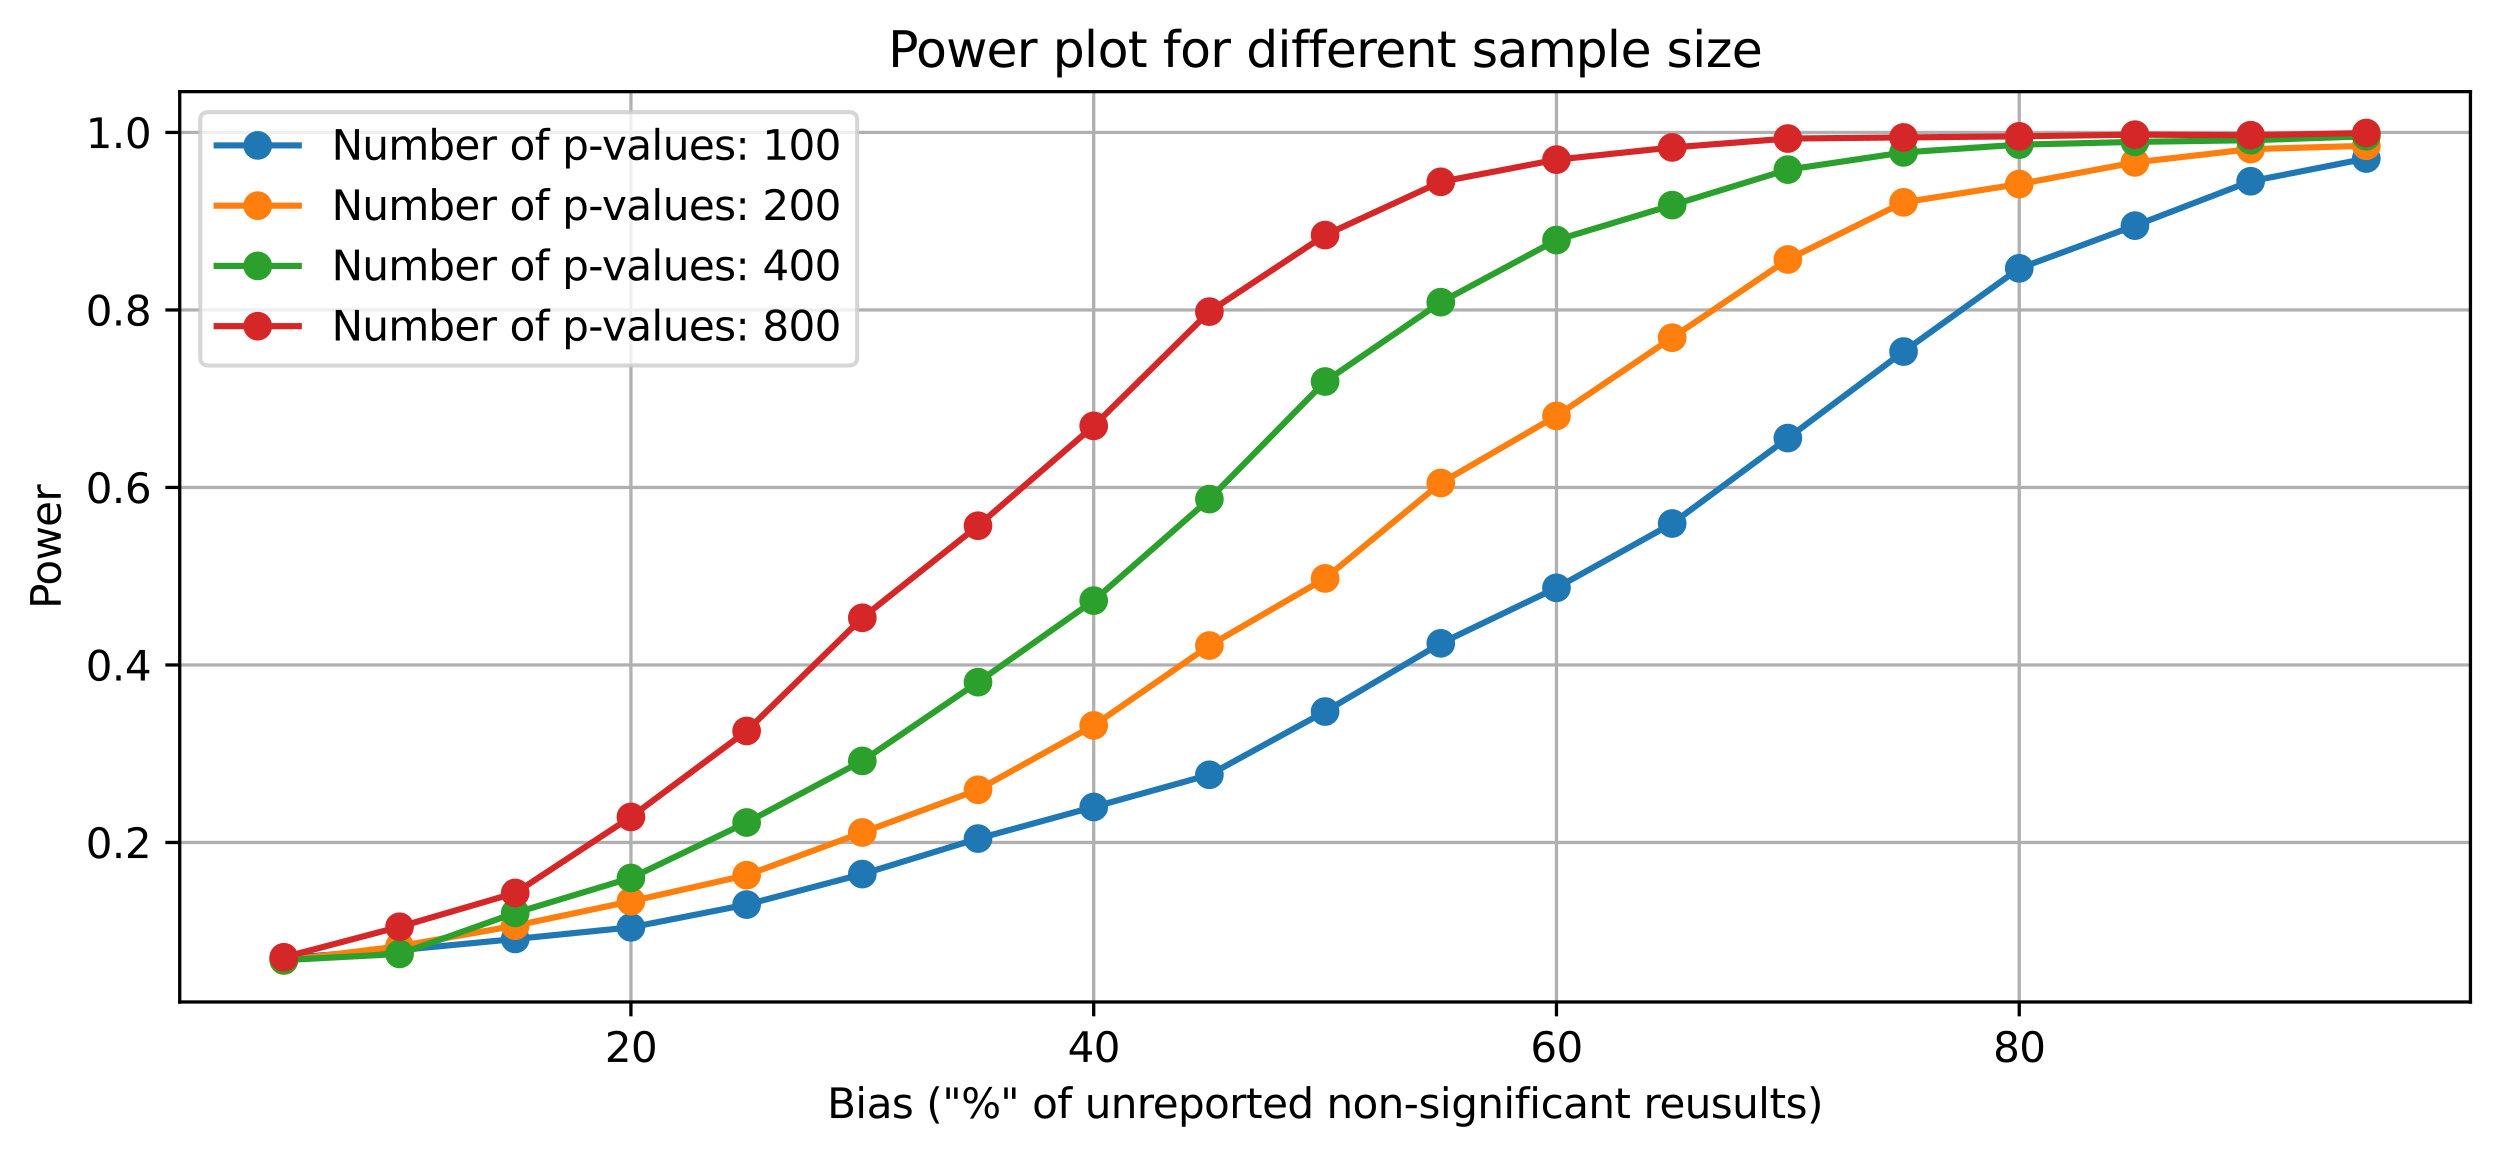 <?xml version="1.0" encoding="utf-8" standalone="no"?>
<!DOCTYPE svg PUBLIC "-//W3C//DTD SVG 1.1//EN"
  "http://www.w3.org/Graphics/SVG/1.1/DTD/svg11.dtd">
<svg xmlns:xlink="http://www.w3.org/1999/xlink" width="608.981pt" height="281.634pt" viewBox="0 0 608.981 281.634" xmlns="http://www.w3.org/2000/svg" version="1.1">
 <defs>
  <style type="text/css">*{stroke-linejoin: round; stroke-linecap: butt}</style>
 </defs>
 <g id="figure_1">
  <g id="patch_1">
   <path d="M 0 281.634 
L 608.981 281.634 
L 608.981 0 
L 0 0 
z
" style="fill: #ffffff"/>
  </g>
  <g id="axes_1">
   <g id="patch_2">
    <path d="M 43.781 244.078 
L 601.781 244.078 
L 601.781 22.318 
L 43.781 22.318 
z
" style="fill: #ffffff"/>
   </g>
   <g id="matplotlib.axis_1">
    <g id="xtick_1">
     <g id="line2d_1">
      <path d="M 153.69 244.078 
L 153.69 22.318 
" clip-path="url(#pe359424def)" style="fill: none; stroke: #b0b0b0; stroke-width: 0.8; stroke-linecap: square"/>
     </g>
     <g id="line2d_2">
      <defs>
       <path id="mea010cab63" d="M 0 0 
L 0 3.5 
" style="stroke: #000000; stroke-width: 0.8"/>
      </defs>
      <g>
       <use xlink:href="#mea010cab63" x="153.69" y="244.078" style="stroke: #000000; stroke-width: 0.8"/>
      </g>
     </g>
     <g id="text_1">
      <!-- 20 -->
      <g transform="translate(147.328 258.677) scale(0.1 -0.1)">
       <defs>
        <path id="DejaVuSans-32" d="M 1228 531 
L 3431 531 
L 3431 0 
L 469 0 
L 469 531 
Q 828 903 1448 1529 
Q 2069 2156 2228 2338 
Q 2531 2678 2651 2914 
Q 2772 3150 2772 3378 
Q 2772 3750 2511 3984 
Q 2250 4219 1831 4219 
Q 1534 4219 1204 4116 
Q 875 4013 500 3803 
L 500 4441 
Q 881 4594 1212 4672 
Q 1544 4750 1819 4750 
Q 2544 4750 2975 4387 
Q 3406 4025 3406 3419 
Q 3406 3131 3298 2873 
Q 3191 2616 2906 2266 
Q 2828 2175 2409 1742 
Q 1991 1309 1228 531 
z
" transform="scale(0.016)"/>
        <path id="DejaVuSans-30" d="M 2034 4250 
Q 1547 4250 1301 3770 
Q 1056 3291 1056 2328 
Q 1056 1369 1301 889 
Q 1547 409 2034 409 
Q 2525 409 2770 889 
Q 3016 1369 3016 2328 
Q 3016 3291 2770 3770 
Q 2525 4250 2034 4250 
z
M 2034 4750 
Q 2819 4750 3233 4129 
Q 3647 3509 3647 2328 
Q 3647 1150 3233 529 
Q 2819 -91 2034 -91 
Q 1250 -91 836 529 
Q 422 1150 422 2328 
Q 422 3509 836 4129 
Q 1250 4750 2034 4750 
z
" transform="scale(0.016)"/>
       </defs>
       <use xlink:href="#DejaVuSans-32"/>
       <use xlink:href="#DejaVuSans-30" x="63.623"/>
      </g>
     </g>
    </g>
    <g id="xtick_2">
     <g id="line2d_3">
      <path d="M 266.418 244.078 
L 266.418 22.318 
" clip-path="url(#pe359424def)" style="fill: none; stroke: #b0b0b0; stroke-width: 0.8; stroke-linecap: square"/>
     </g>
     <g id="line2d_4">
      <g>
       <use xlink:href="#mea010cab63" x="266.418" y="244.078" style="stroke: #000000; stroke-width: 0.8"/>
      </g>
     </g>
     <g id="text_2">
      <!-- 40 -->
      <g transform="translate(260.055 258.677) scale(0.1 -0.1)">
       <defs>
        <path id="DejaVuSans-34" d="M 2419 4116 
L 825 1625 
L 2419 1625 
L 2419 4116 
z
M 2253 4666 
L 3047 4666 
L 3047 1625 
L 3713 1625 
L 3713 1100 
L 3047 1100 
L 3047 0 
L 2419 0 
L 2419 1100 
L 313 1100 
L 313 1709 
L 2253 4666 
z
" transform="scale(0.016)"/>
       </defs>
       <use xlink:href="#DejaVuSans-34"/>
       <use xlink:href="#DejaVuSans-30" x="63.623"/>
      </g>
     </g>
    </g>
    <g id="xtick_3">
     <g id="line2d_5">
      <path d="M 379.145 244.078 
L 379.145 22.318 
" clip-path="url(#pe359424def)" style="fill: none; stroke: #b0b0b0; stroke-width: 0.8; stroke-linecap: square"/>
     </g>
     <g id="line2d_6">
      <g>
       <use xlink:href="#mea010cab63" x="379.145" y="244.078" style="stroke: #000000; stroke-width: 0.8"/>
      </g>
     </g>
     <g id="text_3">
      <!-- 60 -->
      <g transform="translate(372.782 258.677) scale(0.1 -0.1)">
       <defs>
        <path id="DejaVuSans-36" d="M 2113 2584 
Q 1688 2584 1439 2293 
Q 1191 2003 1191 1497 
Q 1191 994 1439 701 
Q 1688 409 2113 409 
Q 2538 409 2786 701 
Q 3034 994 3034 1497 
Q 3034 2003 2786 2293 
Q 2538 2584 2113 2584 
z
M 3366 4563 
L 3366 3988 
Q 3128 4100 2886 4159 
Q 2644 4219 2406 4219 
Q 1781 4219 1451 3797 
Q 1122 3375 1075 2522 
Q 1259 2794 1537 2939 
Q 1816 3084 2150 3084 
Q 2853 3084 3261 2657 
Q 3669 2231 3669 1497 
Q 3669 778 3244 343 
Q 2819 -91 2113 -91 
Q 1303 -91 875 529 
Q 447 1150 447 2328 
Q 447 3434 972 4092 
Q 1497 4750 2381 4750 
Q 2619 4750 2861 4703 
Q 3103 4656 3366 4563 
z
" transform="scale(0.016)"/>
       </defs>
       <use xlink:href="#DejaVuSans-36"/>
       <use xlink:href="#DejaVuSans-30" x="63.623"/>
      </g>
     </g>
    </g>
    <g id="xtick_4">
     <g id="line2d_7">
      <path d="M 491.872 244.078 
L 491.872 22.318 
" clip-path="url(#pe359424def)" style="fill: none; stroke: #b0b0b0; stroke-width: 0.8; stroke-linecap: square"/>
     </g>
     <g id="line2d_8">
      <g>
       <use xlink:href="#mea010cab63" x="491.872" y="244.078" style="stroke: #000000; stroke-width: 0.8"/>
      </g>
     </g>
     <g id="text_4">
      <!-- 80 -->
      <g transform="translate(485.51 258.677) scale(0.1 -0.1)">
       <defs>
        <path id="DejaVuSans-38" d="M 2034 2216 
Q 1584 2216 1326 1975 
Q 1069 1734 1069 1313 
Q 1069 891 1326 650 
Q 1584 409 2034 409 
Q 2484 409 2743 651 
Q 3003 894 3003 1313 
Q 3003 1734 2745 1975 
Q 2488 2216 2034 2216 
z
M 1403 2484 
Q 997 2584 770 2862 
Q 544 3141 544 3541 
Q 544 4100 942 4425 
Q 1341 4750 2034 4750 
Q 2731 4750 3128 4425 
Q 3525 4100 3525 3541 
Q 3525 3141 3298 2862 
Q 3072 2584 2669 2484 
Q 3125 2378 3379 2068 
Q 3634 1759 3634 1313 
Q 3634 634 3220 271 
Q 2806 -91 2034 -91 
Q 1263 -91 848 271 
Q 434 634 434 1313 
Q 434 1759 690 2068 
Q 947 2378 1403 2484 
z
M 1172 3481 
Q 1172 3119 1398 2916 
Q 1625 2713 2034 2713 
Q 2441 2713 2670 2916 
Q 2900 3119 2900 3481 
Q 2900 3844 2670 4047 
Q 2441 4250 2034 4250 
Q 1625 4250 1398 4047 
Q 1172 3844 1172 3481 
z
" transform="scale(0.016)"/>
       </defs>
       <use xlink:href="#DejaVuSans-38"/>
       <use xlink:href="#DejaVuSans-30" x="63.623"/>
      </g>
     </g>
    </g>
    <g id="text_5">
     <!-- Bias ("%" of unreported non-significant reusults) -->
     <g transform="translate(201.485 272.355) scale(0.1 -0.1)">
      <defs>
       <path id="DejaVuSans-42" d="M 1259 2228 
L 1259 519 
L 2272 519 
Q 2781 519 3026 730 
Q 3272 941 3272 1375 
Q 3272 1813 3026 2020 
Q 2781 2228 2272 2228 
L 1259 2228 
z
M 1259 4147 
L 1259 2741 
L 2194 2741 
Q 2656 2741 2882 2914 
Q 3109 3088 3109 3444 
Q 3109 3797 2882 3972 
Q 2656 4147 2194 4147 
L 1259 4147 
z
M 628 4666 
L 2241 4666 
Q 2963 4666 3353 4366 
Q 3744 4066 3744 3513 
Q 3744 3084 3544 2831 
Q 3344 2578 2956 2516 
Q 3422 2416 3680 2098 
Q 3938 1781 3938 1306 
Q 3938 681 3513 340 
Q 3088 0 2303 0 
L 628 0 
L 628 4666 
z
" transform="scale(0.016)"/>
       <path id="DejaVuSans-69" d="M 603 3500 
L 1178 3500 
L 1178 0 
L 603 0 
L 603 3500 
z
M 603 4863 
L 1178 4863 
L 1178 4134 
L 603 4134 
L 603 4863 
z
" transform="scale(0.016)"/>
       <path id="DejaVuSans-61" d="M 2194 1759 
Q 1497 1759 1228 1600 
Q 959 1441 959 1056 
Q 959 750 1161 570 
Q 1363 391 1709 391 
Q 2188 391 2477 730 
Q 2766 1069 2766 1631 
L 2766 1759 
L 2194 1759 
z
M 3341 1997 
L 3341 0 
L 2766 0 
L 2766 531 
Q 2569 213 2275 61 
Q 1981 -91 1556 -91 
Q 1019 -91 701 211 
Q 384 513 384 1019 
Q 384 1609 779 1909 
Q 1175 2209 1959 2209 
L 2766 2209 
L 2766 2266 
Q 2766 2663 2505 2880 
Q 2244 3097 1772 3097 
Q 1472 3097 1187 3025 
Q 903 2953 641 2809 
L 641 3341 
Q 956 3463 1253 3523 
Q 1550 3584 1831 3584 
Q 2591 3584 2966 3190 
Q 3341 2797 3341 1997 
z
" transform="scale(0.016)"/>
       <path id="DejaVuSans-73" d="M 2834 3397 
L 2834 2853 
Q 2591 2978 2328 3040 
Q 2066 3103 1784 3103 
Q 1356 3103 1142 2972 
Q 928 2841 928 2578 
Q 928 2378 1081 2264 
Q 1234 2150 1697 2047 
L 1894 2003 
Q 2506 1872 2764 1633 
Q 3022 1394 3022 966 
Q 3022 478 2636 193 
Q 2250 -91 1575 -91 
Q 1294 -91 989 -36 
Q 684 19 347 128 
L 347 722 
Q 666 556 975 473 
Q 1284 391 1588 391 
Q 1994 391 2212 530 
Q 2431 669 2431 922 
Q 2431 1156 2273 1281 
Q 2116 1406 1581 1522 
L 1381 1569 
Q 847 1681 609 1914 
Q 372 2147 372 2553 
Q 372 3047 722 3315 
Q 1072 3584 1716 3584 
Q 2034 3584 2315 3537 
Q 2597 3491 2834 3397 
z
" transform="scale(0.016)"/>
       <path id="DejaVuSans-20" transform="scale(0.016)"/>
       <path id="DejaVuSans-28" d="M 1984 4856 
Q 1566 4138 1362 3434 
Q 1159 2731 1159 2009 
Q 1159 1288 1364 580 
Q 1569 -128 1984 -844 
L 1484 -844 
Q 1016 -109 783 600 
Q 550 1309 550 2009 
Q 550 2706 781 3412 
Q 1013 4119 1484 4856 
L 1984 4856 
z
" transform="scale(0.016)"/>
       <path id="DejaVuSans-22" d="M 1147 4666 
L 1147 2931 
L 616 2931 
L 616 4666 
L 1147 4666 
z
M 2328 4666 
L 2328 2931 
L 1797 2931 
L 1797 4666 
L 2328 4666 
z
" transform="scale(0.016)"/>
       <path id="DejaVuSans-25" d="M 4653 2053 
Q 4381 2053 4226 1822 
Q 4072 1591 4072 1178 
Q 4072 772 4226 539 
Q 4381 306 4653 306 
Q 4919 306 5073 539 
Q 5228 772 5228 1178 
Q 5228 1588 5073 1820 
Q 4919 2053 4653 2053 
z
M 4653 2450 
Q 5147 2450 5437 2106 
Q 5728 1763 5728 1178 
Q 5728 594 5436 251 
Q 5144 -91 4653 -91 
Q 4153 -91 3862 251 
Q 3572 594 3572 1178 
Q 3572 1766 3864 2108 
Q 4156 2450 4653 2450 
z
M 1428 4353 
Q 1159 4353 1004 4120 
Q 850 3888 850 3481 
Q 850 3069 1003 2837 
Q 1156 2606 1428 2606 
Q 1700 2606 1854 2837 
Q 2009 3069 2009 3481 
Q 2009 3884 1853 4118 
Q 1697 4353 1428 4353 
z
M 4250 4750 
L 4750 4750 
L 1831 -91 
L 1331 -91 
L 4250 4750 
z
M 1428 4750 
Q 1922 4750 2215 4408 
Q 2509 4066 2509 3481 
Q 2509 2891 2217 2550 
Q 1925 2209 1428 2209 
Q 931 2209 642 2551 
Q 353 2894 353 3481 
Q 353 4063 643 4406 
Q 934 4750 1428 4750 
z
" transform="scale(0.016)"/>
       <path id="DejaVuSans-6f" d="M 1959 3097 
Q 1497 3097 1228 2736 
Q 959 2375 959 1747 
Q 959 1119 1226 758 
Q 1494 397 1959 397 
Q 2419 397 2687 759 
Q 2956 1122 2956 1747 
Q 2956 2369 2687 2733 
Q 2419 3097 1959 3097 
z
M 1959 3584 
Q 2709 3584 3137 3096 
Q 3566 2609 3566 1747 
Q 3566 888 3137 398 
Q 2709 -91 1959 -91 
Q 1206 -91 779 398 
Q 353 888 353 1747 
Q 353 2609 779 3096 
Q 1206 3584 1959 3584 
z
" transform="scale(0.016)"/>
       <path id="DejaVuSans-66" d="M 2375 4863 
L 2375 4384 
L 1825 4384 
Q 1516 4384 1395 4259 
Q 1275 4134 1275 3809 
L 1275 3500 
L 2222 3500 
L 2222 3053 
L 1275 3053 
L 1275 0 
L 697 0 
L 697 3053 
L 147 3053 
L 147 3500 
L 697 3500 
L 697 3744 
Q 697 4328 969 4595 
Q 1241 4863 1831 4863 
L 2375 4863 
z
" transform="scale(0.016)"/>
       <path id="DejaVuSans-75" d="M 544 1381 
L 544 3500 
L 1119 3500 
L 1119 1403 
Q 1119 906 1312 657 
Q 1506 409 1894 409 
Q 2359 409 2629 706 
Q 2900 1003 2900 1516 
L 2900 3500 
L 3475 3500 
L 3475 0 
L 2900 0 
L 2900 538 
Q 2691 219 2414 64 
Q 2138 -91 1772 -91 
Q 1169 -91 856 284 
Q 544 659 544 1381 
z
M 1991 3584 
L 1991 3584 
z
" transform="scale(0.016)"/>
       <path id="DejaVuSans-6e" d="M 3513 2113 
L 3513 0 
L 2938 0 
L 2938 2094 
Q 2938 2591 2744 2837 
Q 2550 3084 2163 3084 
Q 1697 3084 1428 2787 
Q 1159 2491 1159 1978 
L 1159 0 
L 581 0 
L 581 3500 
L 1159 3500 
L 1159 2956 
Q 1366 3272 1645 3428 
Q 1925 3584 2291 3584 
Q 2894 3584 3203 3211 
Q 3513 2838 3513 2113 
z
" transform="scale(0.016)"/>
       <path id="DejaVuSans-72" d="M 2631 2963 
Q 2534 3019 2420 3045 
Q 2306 3072 2169 3072 
Q 1681 3072 1420 2755 
Q 1159 2438 1159 1844 
L 1159 0 
L 581 0 
L 581 3500 
L 1159 3500 
L 1159 2956 
Q 1341 3275 1631 3429 
Q 1922 3584 2338 3584 
Q 2397 3584 2469 3576 
Q 2541 3569 2628 3553 
L 2631 2963 
z
" transform="scale(0.016)"/>
       <path id="DejaVuSans-65" d="M 3597 1894 
L 3597 1613 
L 953 1613 
Q 991 1019 1311 708 
Q 1631 397 2203 397 
Q 2534 397 2845 478 
Q 3156 559 3463 722 
L 3463 178 
Q 3153 47 2828 -22 
Q 2503 -91 2169 -91 
Q 1331 -91 842 396 
Q 353 884 353 1716 
Q 353 2575 817 3079 
Q 1281 3584 2069 3584 
Q 2775 3584 3186 3129 
Q 3597 2675 3597 1894 
z
M 3022 2063 
Q 3016 2534 2758 2815 
Q 2500 3097 2075 3097 
Q 1594 3097 1305 2825 
Q 1016 2553 972 2059 
L 3022 2063 
z
" transform="scale(0.016)"/>
       <path id="DejaVuSans-70" d="M 1159 525 
L 1159 -1331 
L 581 -1331 
L 581 3500 
L 1159 3500 
L 1159 2969 
Q 1341 3281 1617 3432 
Q 1894 3584 2278 3584 
Q 2916 3584 3314 3078 
Q 3713 2572 3713 1747 
Q 3713 922 3314 415 
Q 2916 -91 2278 -91 
Q 1894 -91 1617 61 
Q 1341 213 1159 525 
z
M 3116 1747 
Q 3116 2381 2855 2742 
Q 2594 3103 2138 3103 
Q 1681 3103 1420 2742 
Q 1159 2381 1159 1747 
Q 1159 1113 1420 752 
Q 1681 391 2138 391 
Q 2594 391 2855 752 
Q 3116 1113 3116 1747 
z
" transform="scale(0.016)"/>
       <path id="DejaVuSans-74" d="M 1172 4494 
L 1172 3500 
L 2356 3500 
L 2356 3053 
L 1172 3053 
L 1172 1153 
Q 1172 725 1289 603 
Q 1406 481 1766 481 
L 2356 481 
L 2356 0 
L 1766 0 
Q 1100 0 847 248 
Q 594 497 594 1153 
L 594 3053 
L 172 3053 
L 172 3500 
L 594 3500 
L 594 4494 
L 1172 4494 
z
" transform="scale(0.016)"/>
       <path id="DejaVuSans-64" d="M 2906 2969 
L 2906 4863 
L 3481 4863 
L 3481 0 
L 2906 0 
L 2906 525 
Q 2725 213 2448 61 
Q 2172 -91 1784 -91 
Q 1150 -91 751 415 
Q 353 922 353 1747 
Q 353 2572 751 3078 
Q 1150 3584 1784 3584 
Q 2172 3584 2448 3432 
Q 2725 3281 2906 2969 
z
M 947 1747 
Q 947 1113 1208 752 
Q 1469 391 1925 391 
Q 2381 391 2643 752 
Q 2906 1113 2906 1747 
Q 2906 2381 2643 2742 
Q 2381 3103 1925 3103 
Q 1469 3103 1208 2742 
Q 947 2381 947 1747 
z
" transform="scale(0.016)"/>
       <path id="DejaVuSans-2d" d="M 313 2009 
L 1997 2009 
L 1997 1497 
L 313 1497 
L 313 2009 
z
" transform="scale(0.016)"/>
       <path id="DejaVuSans-67" d="M 2906 1791 
Q 2906 2416 2648 2759 
Q 2391 3103 1925 3103 
Q 1463 3103 1205 2759 
Q 947 2416 947 1791 
Q 947 1169 1205 825 
Q 1463 481 1925 481 
Q 2391 481 2648 825 
Q 2906 1169 2906 1791 
z
M 3481 434 
Q 3481 -459 3084 -895 
Q 2688 -1331 1869 -1331 
Q 1566 -1331 1297 -1286 
Q 1028 -1241 775 -1147 
L 775 -588 
Q 1028 -725 1275 -790 
Q 1522 -856 1778 -856 
Q 2344 -856 2625 -561 
Q 2906 -266 2906 331 
L 2906 616 
Q 2728 306 2450 153 
Q 2172 0 1784 0 
Q 1141 0 747 490 
Q 353 981 353 1791 
Q 353 2603 747 3093 
Q 1141 3584 1784 3584 
Q 2172 3584 2450 3431 
Q 2728 3278 2906 2969 
L 2906 3500 
L 3481 3500 
L 3481 434 
z
" transform="scale(0.016)"/>
       <path id="DejaVuSans-63" d="M 3122 3366 
L 3122 2828 
Q 2878 2963 2633 3030 
Q 2388 3097 2138 3097 
Q 1578 3097 1268 2742 
Q 959 2388 959 1747 
Q 959 1106 1268 751 
Q 1578 397 2138 397 
Q 2388 397 2633 464 
Q 2878 531 3122 666 
L 3122 134 
Q 2881 22 2623 -34 
Q 2366 -91 2075 -91 
Q 1284 -91 818 406 
Q 353 903 353 1747 
Q 353 2603 823 3093 
Q 1294 3584 2113 3584 
Q 2378 3584 2631 3529 
Q 2884 3475 3122 3366 
z
" transform="scale(0.016)"/>
       <path id="DejaVuSans-6c" d="M 603 4863 
L 1178 4863 
L 1178 0 
L 603 0 
L 603 4863 
z
" transform="scale(0.016)"/>
       <path id="DejaVuSans-29" d="M 513 4856 
L 1013 4856 
Q 1481 4119 1714 3412 
Q 1947 2706 1947 2009 
Q 1947 1309 1714 600 
Q 1481 -109 1013 -844 
L 513 -844 
Q 928 -128 1133 580 
Q 1338 1288 1338 2009 
Q 1338 2731 1133 3434 
Q 928 4138 513 4856 
z
" transform="scale(0.016)"/>
      </defs>
      <use xlink:href="#DejaVuSans-42"/>
      <use xlink:href="#DejaVuSans-69" x="68.604"/>
      <use xlink:href="#DejaVuSans-61" x="96.387"/>
      <use xlink:href="#DejaVuSans-73" x="157.666"/>
      <use xlink:href="#DejaVuSans-20" x="209.766"/>
      <use xlink:href="#DejaVuSans-28" x="241.553"/>
      <use xlink:href="#DejaVuSans-22" x="280.566"/>
      <use xlink:href="#DejaVuSans-25" x="326.562"/>
      <use xlink:href="#DejaVuSans-22" x="421.582"/>
      <use xlink:href="#DejaVuSans-20" x="467.578"/>
      <use xlink:href="#DejaVuSans-6f" x="499.365"/>
      <use xlink:href="#DejaVuSans-66" x="560.547"/>
      <use xlink:href="#DejaVuSans-20" x="595.752"/>
      <use xlink:href="#DejaVuSans-75" x="627.539"/>
      <use xlink:href="#DejaVuSans-6e" x="690.918"/>
      <use xlink:href="#DejaVuSans-72" x="754.297"/>
      <use xlink:href="#DejaVuSans-65" x="793.16"/>
      <use xlink:href="#DejaVuSans-70" x="854.684"/>
      <use xlink:href="#DejaVuSans-6f" x="918.16"/>
      <use xlink:href="#DejaVuSans-72" x="979.342"/>
      <use xlink:href="#DejaVuSans-74" x="1020.455"/>
      <use xlink:href="#DejaVuSans-65" x="1059.664"/>
      <use xlink:href="#DejaVuSans-64" x="1121.188"/>
      <use xlink:href="#DejaVuSans-20" x="1184.664"/>
      <use xlink:href="#DejaVuSans-6e" x="1216.451"/>
      <use xlink:href="#DejaVuSans-6f" x="1279.83"/>
      <use xlink:href="#DejaVuSans-6e" x="1341.012"/>
      <use xlink:href="#DejaVuSans-2d" x="1404.391"/>
      <use xlink:href="#DejaVuSans-73" x="1440.475"/>
      <use xlink:href="#DejaVuSans-69" x="1492.574"/>
      <use xlink:href="#DejaVuSans-67" x="1520.357"/>
      <use xlink:href="#DejaVuSans-6e" x="1583.834"/>
      <use xlink:href="#DejaVuSans-69" x="1647.213"/>
      <use xlink:href="#DejaVuSans-66" x="1674.996"/>
      <use xlink:href="#DejaVuSans-69" x="1710.201"/>
      <use xlink:href="#DejaVuSans-63" x="1737.984"/>
      <use xlink:href="#DejaVuSans-61" x="1792.965"/>
      <use xlink:href="#DejaVuSans-6e" x="1854.244"/>
      <use xlink:href="#DejaVuSans-74" x="1917.623"/>
      <use xlink:href="#DejaVuSans-20" x="1956.832"/>
      <use xlink:href="#DejaVuSans-72" x="1988.619"/>
      <use xlink:href="#DejaVuSans-65" x="2027.482"/>
      <use xlink:href="#DejaVuSans-75" x="2089.006"/>
      <use xlink:href="#DejaVuSans-73" x="2152.385"/>
      <use xlink:href="#DejaVuSans-75" x="2204.484"/>
      <use xlink:href="#DejaVuSans-6c" x="2267.863"/>
      <use xlink:href="#DejaVuSans-74" x="2295.646"/>
      <use xlink:href="#DejaVuSans-73" x="2334.855"/>
      <use xlink:href="#DejaVuSans-29" x="2386.955"/>
     </g>
    </g>
   </g>
   <g id="matplotlib.axis_2">
    <g id="ytick_1">
     <g id="line2d_9">
      <path d="M 43.781 205.217 
L 601.781 205.217 
" clip-path="url(#pe359424def)" style="fill: none; stroke: #b0b0b0; stroke-width: 0.8; stroke-linecap: square"/>
     </g>
     <g id="line2d_10">
      <defs>
       <path id="m479b99f1f0" d="M 0 0 
L -3.5 0 
" style="stroke: #000000; stroke-width: 0.8"/>
      </defs>
      <g>
       <use xlink:href="#m479b99f1f0" x="43.781" y="205.217" style="stroke: #000000; stroke-width: 0.8"/>
      </g>
     </g>
     <g id="text_6">
      <!-- 0.2 -->
      <g transform="translate(20.878 209.017) scale(0.1 -0.1)">
       <defs>
        <path id="DejaVuSans-2e" d="M 684 794 
L 1344 794 
L 1344 0 
L 684 0 
L 684 794 
z
" transform="scale(0.016)"/>
       </defs>
       <use xlink:href="#DejaVuSans-30"/>
       <use xlink:href="#DejaVuSans-2e" x="63.623"/>
       <use xlink:href="#DejaVuSans-32" x="95.41"/>
      </g>
     </g>
    </g>
    <g id="ytick_2">
     <g id="line2d_11">
      <path d="M 43.781 161.979 
L 601.781 161.979 
" clip-path="url(#pe359424def)" style="fill: none; stroke: #b0b0b0; stroke-width: 0.8; stroke-linecap: square"/>
     </g>
     <g id="line2d_12">
      <g>
       <use xlink:href="#m479b99f1f0" x="43.781" y="161.979" style="stroke: #000000; stroke-width: 0.8"/>
      </g>
     </g>
     <g id="text_7">
      <!-- 0.4 -->
      <g transform="translate(20.878 165.778) scale(0.1 -0.1)">
       <use xlink:href="#DejaVuSans-30"/>
       <use xlink:href="#DejaVuSans-2e" x="63.623"/>
       <use xlink:href="#DejaVuSans-34" x="95.41"/>
      </g>
     </g>
    </g>
    <g id="ytick_3">
     <g id="line2d_13">
      <path d="M 43.781 118.74 
L 601.781 118.74 
" clip-path="url(#pe359424def)" style="fill: none; stroke: #b0b0b0; stroke-width: 0.8; stroke-linecap: square"/>
     </g>
     <g id="line2d_14">
      <g>
       <use xlink:href="#m479b99f1f0" x="43.781" y="118.74" style="stroke: #000000; stroke-width: 0.8"/>
      </g>
     </g>
     <g id="text_8">
      <!-- 0.6 -->
      <g transform="translate(20.878 122.539) scale(0.1 -0.1)">
       <use xlink:href="#DejaVuSans-30"/>
       <use xlink:href="#DejaVuSans-2e" x="63.623"/>
       <use xlink:href="#DejaVuSans-36" x="95.41"/>
      </g>
     </g>
    </g>
    <g id="ytick_4">
     <g id="line2d_15">
      <path d="M 43.781 75.502 
L 601.781 75.502 
" clip-path="url(#pe359424def)" style="fill: none; stroke: #b0b0b0; stroke-width: 0.8; stroke-linecap: square"/>
     </g>
     <g id="line2d_16">
      <g>
       <use xlink:href="#m479b99f1f0" x="43.781" y="75.502" style="stroke: #000000; stroke-width: 0.8"/>
      </g>
     </g>
     <g id="text_9">
      <!-- 0.8 -->
      <g transform="translate(20.878 79.301) scale(0.1 -0.1)">
       <use xlink:href="#DejaVuSans-30"/>
       <use xlink:href="#DejaVuSans-2e" x="63.623"/>
       <use xlink:href="#DejaVuSans-38" x="95.41"/>
      </g>
     </g>
    </g>
    <g id="ytick_5">
     <g id="line2d_17">
      <path d="M 43.781 32.263 
L 601.781 32.263 
" clip-path="url(#pe359424def)" style="fill: none; stroke: #b0b0b0; stroke-width: 0.8; stroke-linecap: square"/>
     </g>
     <g id="line2d_18">
      <g>
       <use xlink:href="#m479b99f1f0" x="43.781" y="32.263" style="stroke: #000000; stroke-width: 0.8"/>
      </g>
     </g>
     <g id="text_10">
      <!-- 1.0 -->
      <g transform="translate(20.878 36.062) scale(0.1 -0.1)">
       <defs>
        <path id="DejaVuSans-31" d="M 794 531 
L 1825 531 
L 1825 4091 
L 703 3866 
L 703 4441 
L 1819 4666 
L 2450 4666 
L 2450 531 
L 3481 531 
L 3481 0 
L 794 0 
L 794 531 
z
" transform="scale(0.016)"/>
       </defs>
       <use xlink:href="#DejaVuSans-31"/>
       <use xlink:href="#DejaVuSans-2e" x="63.623"/>
       <use xlink:href="#DejaVuSans-30" x="95.41"/>
      </g>
     </g>
    </g>
    <g id="text_11">
     <!-- Power -->
     <g transform="translate(14.798 148.312) rotate(-90) scale(0.1 -0.1)">
      <defs>
       <path id="DejaVuSans-50" d="M 1259 4147 
L 1259 2394 
L 2053 2394 
Q 2494 2394 2734 2622 
Q 2975 2850 2975 3272 
Q 2975 3691 2734 3919 
Q 2494 4147 2053 4147 
L 1259 4147 
z
M 628 4666 
L 2053 4666 
Q 2838 4666 3239 4311 
Q 3641 3956 3641 3272 
Q 3641 2581 3239 2228 
Q 2838 1875 2053 1875 
L 1259 1875 
L 1259 0 
L 628 0 
L 628 4666 
z
" transform="scale(0.016)"/>
       <path id="DejaVuSans-77" d="M 269 3500 
L 844 3500 
L 1563 769 
L 2278 3500 
L 2956 3500 
L 3675 769 
L 4391 3500 
L 4966 3500 
L 4050 0 
L 3372 0 
L 2619 2869 
L 1863 0 
L 1184 0 
L 269 3500 
z
" transform="scale(0.016)"/>
      </defs>
      <use xlink:href="#DejaVuSans-50"/>
      <use xlink:href="#DejaVuSans-6f" x="56.678"/>
      <use xlink:href="#DejaVuSans-77" x="117.859"/>
      <use xlink:href="#DejaVuSans-65" x="199.646"/>
      <use xlink:href="#DejaVuSans-72" x="261.17"/>
     </g>
    </g>
   </g>
   <g id="line2d_19">
    <path d="M 69.145 233.323 
L 97.327 231.431 
L 125.509 228.728 
L 153.69 225.891 
L 181.872 220.351 
L 210.054 212.919 
L 238.236 204.272 
L 266.418 196.57 
L 294.599 188.733 
L 322.781 173.329 
L 350.963 156.709 
L 379.145 143.197 
L 407.327 127.523 
L 435.509 106.714 
L 463.69 85.636 
L 491.872 65.368 
L 520.054 54.963 
L 548.236 44.154 
L 576.418 38.614 
" clip-path="url(#pe359424def)" style="fill: none; stroke: #1f77b4; stroke-width: 1.5; stroke-linecap: square"/>
    <defs>
     <path id="m8f6d9c5429" d="M 0 3 
C 0.796 3 1.559 2.684 2.121 2.121 
C 2.684 1.559 3 0.796 3 0 
C 3 -0.796 2.684 -1.559 2.121 -2.121 
C 1.559 -2.684 0.796 -3 0 -3 
C -0.796 -3 -1.559 -2.684 -2.121 -2.121 
C -2.684 -1.559 -3 -0.796 -3 0 
C -3 0.796 -2.684 1.559 -2.121 2.121 
C -1.559 2.684 -0.796 3 0 3 
z
" style="stroke: #1f77b4"/>
    </defs>
    <g clip-path="url(#pe359424def)">
     <use xlink:href="#m8f6d9c5429" x="69.145" y="233.323" style="fill: #1f77b4; stroke: #1f77b4"/>
     <use xlink:href="#m8f6d9c5429" x="97.327" y="231.431" style="fill: #1f77b4; stroke: #1f77b4"/>
     <use xlink:href="#m8f6d9c5429" x="125.509" y="228.728" style="fill: #1f77b4; stroke: #1f77b4"/>
     <use xlink:href="#m8f6d9c5429" x="153.69" y="225.891" style="fill: #1f77b4; stroke: #1f77b4"/>
     <use xlink:href="#m8f6d9c5429" x="181.872" y="220.351" style="fill: #1f77b4; stroke: #1f77b4"/>
     <use xlink:href="#m8f6d9c5429" x="210.054" y="212.919" style="fill: #1f77b4; stroke: #1f77b4"/>
     <use xlink:href="#m8f6d9c5429" x="238.236" y="204.272" style="fill: #1f77b4; stroke: #1f77b4"/>
     <use xlink:href="#m8f6d9c5429" x="266.418" y="196.57" style="fill: #1f77b4; stroke: #1f77b4"/>
     <use xlink:href="#m8f6d9c5429" x="294.599" y="188.733" style="fill: #1f77b4; stroke: #1f77b4"/>
     <use xlink:href="#m8f6d9c5429" x="322.781" y="173.329" style="fill: #1f77b4; stroke: #1f77b4"/>
     <use xlink:href="#m8f6d9c5429" x="350.963" y="156.709" style="fill: #1f77b4; stroke: #1f77b4"/>
     <use xlink:href="#m8f6d9c5429" x="379.145" y="143.197" style="fill: #1f77b4; stroke: #1f77b4"/>
     <use xlink:href="#m8f6d9c5429" x="407.327" y="127.523" style="fill: #1f77b4; stroke: #1f77b4"/>
     <use xlink:href="#m8f6d9c5429" x="435.509" y="106.714" style="fill: #1f77b4; stroke: #1f77b4"/>
     <use xlink:href="#m8f6d9c5429" x="463.69" y="85.636" style="fill: #1f77b4; stroke: #1f77b4"/>
     <use xlink:href="#m8f6d9c5429" x="491.872" y="65.368" style="fill: #1f77b4; stroke: #1f77b4"/>
     <use xlink:href="#m8f6d9c5429" x="520.054" y="54.963" style="fill: #1f77b4; stroke: #1f77b4"/>
     <use xlink:href="#m8f6d9c5429" x="548.236" y="44.154" style="fill: #1f77b4; stroke: #1f77b4"/>
     <use xlink:href="#m8f6d9c5429" x="576.418" y="38.614" style="fill: #1f77b4; stroke: #1f77b4"/>
    </g>
   </g>
   <g id="line2d_20">
    <path d="M 69.145 233.998 
L 97.327 230.485 
L 125.509 225.486 
L 153.69 219.54 
L 181.872 213.19 
L 210.054 202.785 
L 238.236 192.381 
L 266.418 176.707 
L 294.599 157.25 
L 322.781 140.9 
L 350.963 117.659 
L 379.145 101.31 
L 407.327 82.258 
L 435.509 63.206 
L 463.69 49.288 
L 491.872 44.829 
L 520.054 39.56 
L 548.236 36.317 
L 576.418 35.506 
" clip-path="url(#pe359424def)" style="fill: none; stroke: #ff7f0e; stroke-width: 1.5; stroke-linecap: square"/>
    <defs>
     <path id="ma5cd7b12f0" d="M 0 3 
C 0.796 3 1.559 2.684 2.121 2.121 
C 2.684 1.559 3 0.796 3 0 
C 3 -0.796 2.684 -1.559 2.121 -2.121 
C 1.559 -2.684 0.796 -3 0 -3 
C -0.796 -3 -1.559 -2.684 -2.121 -2.121 
C -2.684 -1.559 -3 -0.796 -3 0 
C -3 0.796 -2.684 1.559 -2.121 2.121 
C -1.559 2.684 -0.796 3 0 3 
z
" style="stroke: #ff7f0e"/>
    </defs>
    <g clip-path="url(#pe359424def)">
     <use xlink:href="#ma5cd7b12f0" x="69.145" y="233.998" style="fill: #ff7f0e; stroke: #ff7f0e"/>
     <use xlink:href="#ma5cd7b12f0" x="97.327" y="230.485" style="fill: #ff7f0e; stroke: #ff7f0e"/>
     <use xlink:href="#ma5cd7b12f0" x="125.509" y="225.486" style="fill: #ff7f0e; stroke: #ff7f0e"/>
     <use xlink:href="#ma5cd7b12f0" x="153.69" y="219.54" style="fill: #ff7f0e; stroke: #ff7f0e"/>
     <use xlink:href="#ma5cd7b12f0" x="181.872" y="213.19" style="fill: #ff7f0e; stroke: #ff7f0e"/>
     <use xlink:href="#ma5cd7b12f0" x="210.054" y="202.785" style="fill: #ff7f0e; stroke: #ff7f0e"/>
     <use xlink:href="#ma5cd7b12f0" x="238.236" y="192.381" style="fill: #ff7f0e; stroke: #ff7f0e"/>
     <use xlink:href="#ma5cd7b12f0" x="266.418" y="176.707" style="fill: #ff7f0e; stroke: #ff7f0e"/>
     <use xlink:href="#ma5cd7b12f0" x="294.599" y="157.25" style="fill: #ff7f0e; stroke: #ff7f0e"/>
     <use xlink:href="#ma5cd7b12f0" x="322.781" y="140.9" style="fill: #ff7f0e; stroke: #ff7f0e"/>
     <use xlink:href="#ma5cd7b12f0" x="350.963" y="117.659" style="fill: #ff7f0e; stroke: #ff7f0e"/>
     <use xlink:href="#ma5cd7b12f0" x="379.145" y="101.31" style="fill: #ff7f0e; stroke: #ff7f0e"/>
     <use xlink:href="#ma5cd7b12f0" x="407.327" y="82.258" style="fill: #ff7f0e; stroke: #ff7f0e"/>
     <use xlink:href="#ma5cd7b12f0" x="435.509" y="63.206" style="fill: #ff7f0e; stroke: #ff7f0e"/>
     <use xlink:href="#ma5cd7b12f0" x="463.69" y="49.288" style="fill: #ff7f0e; stroke: #ff7f0e"/>
     <use xlink:href="#ma5cd7b12f0" x="491.872" y="44.829" style="fill: #ff7f0e; stroke: #ff7f0e"/>
     <use xlink:href="#ma5cd7b12f0" x="520.054" y="39.56" style="fill: #ff7f0e; stroke: #ff7f0e"/>
     <use xlink:href="#ma5cd7b12f0" x="548.236" y="36.317" style="fill: #ff7f0e; stroke: #ff7f0e"/>
     <use xlink:href="#ma5cd7b12f0" x="576.418" y="35.506" style="fill: #ff7f0e; stroke: #ff7f0e"/>
    </g>
   </g>
   <g id="line2d_21">
    <path d="M 69.145 233.863 
L 97.327 232.377 
L 125.509 222.378 
L 153.69 213.865 
L 181.872 200.353 
L 210.054 185.355 
L 238.236 166.168 
L 266.418 146.305 
L 294.599 121.578 
L 322.781 92.932 
L 350.963 73.61 
L 379.145 58.476 
L 407.327 49.964 
L 435.509 41.316 
L 463.69 37.127 
L 491.872 35.236 
L 520.054 34.56 
L 548.236 34.155 
L 576.418 33.209 
" clip-path="url(#pe359424def)" style="fill: none; stroke: #2ca02c; stroke-width: 1.5; stroke-linecap: square"/>
    <defs>
     <path id="m01a9db44a6" d="M 0 3 
C 0.796 3 1.559 2.684 2.121 2.121 
C 2.684 1.559 3 0.796 3 0 
C 3 -0.796 2.684 -1.559 2.121 -2.121 
C 1.559 -2.684 0.796 -3 0 -3 
C -0.796 -3 -1.559 -2.684 -2.121 -2.121 
C -2.684 -1.559 -3 -0.796 -3 0 
C -3 0.796 -2.684 1.559 -2.121 2.121 
C -1.559 2.684 -0.796 3 0 3 
z
" style="stroke: #2ca02c"/>
    </defs>
    <g clip-path="url(#pe359424def)">
     <use xlink:href="#m01a9db44a6" x="69.145" y="233.863" style="fill: #2ca02c; stroke: #2ca02c"/>
     <use xlink:href="#m01a9db44a6" x="97.327" y="232.377" style="fill: #2ca02c; stroke: #2ca02c"/>
     <use xlink:href="#m01a9db44a6" x="125.509" y="222.378" style="fill: #2ca02c; stroke: #2ca02c"/>
     <use xlink:href="#m01a9db44a6" x="153.69" y="213.865" style="fill: #2ca02c; stroke: #2ca02c"/>
     <use xlink:href="#m01a9db44a6" x="181.872" y="200.353" style="fill: #2ca02c; stroke: #2ca02c"/>
     <use xlink:href="#m01a9db44a6" x="210.054" y="185.355" style="fill: #2ca02c; stroke: #2ca02c"/>
     <use xlink:href="#m01a9db44a6" x="238.236" y="166.168" style="fill: #2ca02c; stroke: #2ca02c"/>
     <use xlink:href="#m01a9db44a6" x="266.418" y="146.305" style="fill: #2ca02c; stroke: #2ca02c"/>
     <use xlink:href="#m01a9db44a6" x="294.599" y="121.578" style="fill: #2ca02c; stroke: #2ca02c"/>
     <use xlink:href="#m01a9db44a6" x="322.781" y="92.932" style="fill: #2ca02c; stroke: #2ca02c"/>
     <use xlink:href="#m01a9db44a6" x="350.963" y="73.61" style="fill: #2ca02c; stroke: #2ca02c"/>
     <use xlink:href="#m01a9db44a6" x="379.145" y="58.476" style="fill: #2ca02c; stroke: #2ca02c"/>
     <use xlink:href="#m01a9db44a6" x="407.327" y="49.964" style="fill: #2ca02c; stroke: #2ca02c"/>
     <use xlink:href="#m01a9db44a6" x="435.509" y="41.316" style="fill: #2ca02c; stroke: #2ca02c"/>
     <use xlink:href="#m01a9db44a6" x="463.69" y="37.127" style="fill: #2ca02c; stroke: #2ca02c"/>
     <use xlink:href="#m01a9db44a6" x="491.872" y="35.236" style="fill: #2ca02c; stroke: #2ca02c"/>
     <use xlink:href="#m01a9db44a6" x="520.054" y="34.56" style="fill: #2ca02c; stroke: #2ca02c"/>
     <use xlink:href="#m01a9db44a6" x="548.236" y="34.155" style="fill: #2ca02c; stroke: #2ca02c"/>
     <use xlink:href="#m01a9db44a6" x="576.418" y="33.209" style="fill: #2ca02c; stroke: #2ca02c"/>
    </g>
   </g>
   <g id="line2d_22">
    <path d="M 69.145 233.187 
L 97.327 225.756 
L 125.509 217.513 
L 153.69 199.002 
L 181.872 178.058 
L 210.054 150.494 
L 238.236 128.064 
L 266.418 103.742 
L 294.599 75.907 
L 322.781 57.26 
L 350.963 44.289 
L 379.145 38.884 
L 407.327 35.911 
L 435.509 33.749 
L 463.69 33.479 
L 491.872 33.209 
L 520.054 32.803 
L 548.236 32.939 
L 576.418 32.398 
" clip-path="url(#pe359424def)" style="fill: none; stroke: #d62728; stroke-width: 1.5; stroke-linecap: square"/>
    <defs>
     <path id="m3ca4a09d6d" d="M 0 3 
C 0.796 3 1.559 2.684 2.121 2.121 
C 2.684 1.559 3 0.796 3 0 
C 3 -0.796 2.684 -1.559 2.121 -2.121 
C 1.559 -2.684 0.796 -3 0 -3 
C -0.796 -3 -1.559 -2.684 -2.121 -2.121 
C -2.684 -1.559 -3 -0.796 -3 0 
C -3 0.796 -2.684 1.559 -2.121 2.121 
C -1.559 2.684 -0.796 3 0 3 
z
" style="stroke: #d62728"/>
    </defs>
    <g clip-path="url(#pe359424def)">
     <use xlink:href="#m3ca4a09d6d" x="69.145" y="233.187" style="fill: #d62728; stroke: #d62728"/>
     <use xlink:href="#m3ca4a09d6d" x="97.327" y="225.756" style="fill: #d62728; stroke: #d62728"/>
     <use xlink:href="#m3ca4a09d6d" x="125.509" y="217.513" style="fill: #d62728; stroke: #d62728"/>
     <use xlink:href="#m3ca4a09d6d" x="153.69" y="199.002" style="fill: #d62728; stroke: #d62728"/>
     <use xlink:href="#m3ca4a09d6d" x="181.872" y="178.058" style="fill: #d62728; stroke: #d62728"/>
     <use xlink:href="#m3ca4a09d6d" x="210.054" y="150.494" style="fill: #d62728; stroke: #d62728"/>
     <use xlink:href="#m3ca4a09d6d" x="238.236" y="128.064" style="fill: #d62728; stroke: #d62728"/>
     <use xlink:href="#m3ca4a09d6d" x="266.418" y="103.742" style="fill: #d62728; stroke: #d62728"/>
     <use xlink:href="#m3ca4a09d6d" x="294.599" y="75.907" style="fill: #d62728; stroke: #d62728"/>
     <use xlink:href="#m3ca4a09d6d" x="322.781" y="57.26" style="fill: #d62728; stroke: #d62728"/>
     <use xlink:href="#m3ca4a09d6d" x="350.963" y="44.289" style="fill: #d62728; stroke: #d62728"/>
     <use xlink:href="#m3ca4a09d6d" x="379.145" y="38.884" style="fill: #d62728; stroke: #d62728"/>
     <use xlink:href="#m3ca4a09d6d" x="407.327" y="35.911" style="fill: #d62728; stroke: #d62728"/>
     <use xlink:href="#m3ca4a09d6d" x="435.509" y="33.749" style="fill: #d62728; stroke: #d62728"/>
     <use xlink:href="#m3ca4a09d6d" x="463.69" y="33.479" style="fill: #d62728; stroke: #d62728"/>
     <use xlink:href="#m3ca4a09d6d" x="491.872" y="33.209" style="fill: #d62728; stroke: #d62728"/>
     <use xlink:href="#m3ca4a09d6d" x="520.054" y="32.803" style="fill: #d62728; stroke: #d62728"/>
     <use xlink:href="#m3ca4a09d6d" x="548.236" y="32.939" style="fill: #d62728; stroke: #d62728"/>
     <use xlink:href="#m3ca4a09d6d" x="576.418" y="32.398" style="fill: #d62728; stroke: #d62728"/>
    </g>
   </g>
   <g id="patch_3">
    <path d="M 43.781 244.078 
L 43.781 22.318 
" style="fill: none; stroke: #000000; stroke-width: 0.8; stroke-linejoin: miter; stroke-linecap: square"/>
   </g>
   <g id="patch_4">
    <path d="M 601.781 244.078 
L 601.781 22.318 
" style="fill: none; stroke: #000000; stroke-width: 0.8; stroke-linejoin: miter; stroke-linecap: square"/>
   </g>
   <g id="patch_5">
    <path d="M 43.781 244.078 
L 601.781 244.078 
" style="fill: none; stroke: #000000; stroke-width: 0.8; stroke-linejoin: miter; stroke-linecap: square"/>
   </g>
   <g id="patch_6">
    <path d="M 43.781 22.318 
L 601.781 22.318 
" style="fill: none; stroke: #000000; stroke-width: 0.8; stroke-linejoin: miter; stroke-linecap: square"/>
   </g>
   <g id="text_12">
    <!-- Power plot for different sample size -->
    <g transform="translate(216.342 16.318) scale(0.12 -0.12)">
     <defs>
      <path id="DejaVuSans-6d" d="M 3328 2828 
Q 3544 3216 3844 3400 
Q 4144 3584 4550 3584 
Q 5097 3584 5394 3201 
Q 5691 2819 5691 2113 
L 5691 0 
L 5113 0 
L 5113 2094 
Q 5113 2597 4934 2840 
Q 4756 3084 4391 3084 
Q 3944 3084 3684 2787 
Q 3425 2491 3425 1978 
L 3425 0 
L 2847 0 
L 2847 2094 
Q 2847 2600 2669 2842 
Q 2491 3084 2119 3084 
Q 1678 3084 1418 2786 
Q 1159 2488 1159 1978 
L 1159 0 
L 581 0 
L 581 3500 
L 1159 3500 
L 1159 2956 
Q 1356 3278 1631 3431 
Q 1906 3584 2284 3584 
Q 2666 3584 2933 3390 
Q 3200 3197 3328 2828 
z
" transform="scale(0.016)"/>
      <path id="DejaVuSans-7a" d="M 353 3500 
L 3084 3500 
L 3084 2975 
L 922 459 
L 3084 459 
L 3084 0 
L 275 0 
L 275 525 
L 2438 3041 
L 353 3041 
L 353 3500 
z
" transform="scale(0.016)"/>
     </defs>
     <use xlink:href="#DejaVuSans-50"/>
     <use xlink:href="#DejaVuSans-6f" x="56.678"/>
     <use xlink:href="#DejaVuSans-77" x="117.859"/>
     <use xlink:href="#DejaVuSans-65" x="199.646"/>
     <use xlink:href="#DejaVuSans-72" x="261.17"/>
     <use xlink:href="#DejaVuSans-20" x="302.283"/>
     <use xlink:href="#DejaVuSans-70" x="334.07"/>
     <use xlink:href="#DejaVuSans-6c" x="397.547"/>
     <use xlink:href="#DejaVuSans-6f" x="425.33"/>
     <use xlink:href="#DejaVuSans-74" x="486.512"/>
     <use xlink:href="#DejaVuSans-20" x="525.721"/>
     <use xlink:href="#DejaVuSans-66" x="557.508"/>
     <use xlink:href="#DejaVuSans-6f" x="592.713"/>
     <use xlink:href="#DejaVuSans-72" x="653.895"/>
     <use xlink:href="#DejaVuSans-20" x="695.008"/>
     <use xlink:href="#DejaVuSans-64" x="726.795"/>
     <use xlink:href="#DejaVuSans-69" x="790.271"/>
     <use xlink:href="#DejaVuSans-66" x="818.055"/>
     <use xlink:href="#DejaVuSans-66" x="853.26"/>
     <use xlink:href="#DejaVuSans-65" x="888.465"/>
     <use xlink:href="#DejaVuSans-72" x="949.988"/>
     <use xlink:href="#DejaVuSans-65" x="988.852"/>
     <use xlink:href="#DejaVuSans-6e" x="1050.375"/>
     <use xlink:href="#DejaVuSans-74" x="1113.754"/>
     <use xlink:href="#DejaVuSans-20" x="1152.963"/>
     <use xlink:href="#DejaVuSans-73" x="1184.75"/>
     <use xlink:href="#DejaVuSans-61" x="1236.85"/>
     <use xlink:href="#DejaVuSans-6d" x="1298.129"/>
     <use xlink:href="#DejaVuSans-70" x="1395.541"/>
     <use xlink:href="#DejaVuSans-6c" x="1459.018"/>
     <use xlink:href="#DejaVuSans-65" x="1486.801"/>
     <use xlink:href="#DejaVuSans-20" x="1548.324"/>
     <use xlink:href="#DejaVuSans-73" x="1580.111"/>
     <use xlink:href="#DejaVuSans-69" x="1632.211"/>
     <use xlink:href="#DejaVuSans-7a" x="1659.994"/>
     <use xlink:href="#DejaVuSans-65" x="1712.484"/>
    </g>
   </g>
   <g id="legend_1">
    <g id="patch_7">
     <path d="M 50.781 89.031 
L 206.802 89.031 
Q 208.802 89.031 208.802 87.031 
L 208.802 29.318 
Q 208.802 27.318 206.802 27.318 
L 50.781 27.318 
Q 48.781 27.318 48.781 29.318 
L 48.781 87.031 
Q 48.781 89.031 50.781 89.031 
z
" style="fill: #ffffff; opacity: 0.8; stroke: #cccccc; stroke-linejoin: miter"/>
    </g>
    <g id="line2d_23">
     <path d="M 52.781 35.417 
L 62.781 35.417 
L 72.781 35.417 
" style="fill: none; stroke: #1f77b4; stroke-width: 1.5; stroke-linecap: square"/>
     <g>
      <use xlink:href="#m8f6d9c5429" x="62.781" y="35.417" style="fill: #1f77b4; stroke: #1f77b4"/>
     </g>
    </g>
    <g id="text_13">
     <!-- Number of p-values: 100 -->
     <g transform="translate(80.781 38.917) scale(0.1 -0.1)">
      <defs>
       <path id="DejaVuSans-4e" d="M 628 4666 
L 1478 4666 
L 3547 763 
L 3547 4666 
L 4159 4666 
L 4159 0 
L 3309 0 
L 1241 3903 
L 1241 0 
L 628 0 
L 628 4666 
z
" transform="scale(0.016)"/>
       <path id="DejaVuSans-62" d="M 3116 1747 
Q 3116 2381 2855 2742 
Q 2594 3103 2138 3103 
Q 1681 3103 1420 2742 
Q 1159 2381 1159 1747 
Q 1159 1113 1420 752 
Q 1681 391 2138 391 
Q 2594 391 2855 752 
Q 3116 1113 3116 1747 
z
M 1159 2969 
Q 1341 3281 1617 3432 
Q 1894 3584 2278 3584 
Q 2916 3584 3314 3078 
Q 3713 2572 3713 1747 
Q 3713 922 3314 415 
Q 2916 -91 2278 -91 
Q 1894 -91 1617 61 
Q 1341 213 1159 525 
L 1159 0 
L 581 0 
L 581 4863 
L 1159 4863 
L 1159 2969 
z
" transform="scale(0.016)"/>
       <path id="DejaVuSans-76" d="M 191 3500 
L 800 3500 
L 1894 563 
L 2988 3500 
L 3597 3500 
L 2284 0 
L 1503 0 
L 191 3500 
z
" transform="scale(0.016)"/>
       <path id="DejaVuSans-3a" d="M 750 794 
L 1409 794 
L 1409 0 
L 750 0 
L 750 794 
z
M 750 3309 
L 1409 3309 
L 1409 2516 
L 750 2516 
L 750 3309 
z
" transform="scale(0.016)"/>
      </defs>
      <use xlink:href="#DejaVuSans-4e"/>
      <use xlink:href="#DejaVuSans-75" x="74.805"/>
      <use xlink:href="#DejaVuSans-6d" x="138.184"/>
      <use xlink:href="#DejaVuSans-62" x="235.596"/>
      <use xlink:href="#DejaVuSans-65" x="299.072"/>
      <use xlink:href="#DejaVuSans-72" x="360.596"/>
      <use xlink:href="#DejaVuSans-20" x="401.709"/>
      <use xlink:href="#DejaVuSans-6f" x="433.496"/>
      <use xlink:href="#DejaVuSans-66" x="494.678"/>
      <use xlink:href="#DejaVuSans-20" x="529.883"/>
      <use xlink:href="#DejaVuSans-70" x="561.67"/>
      <use xlink:href="#DejaVuSans-2d" x="625.146"/>
      <use xlink:href="#DejaVuSans-76" x="658.605"/>
      <use xlink:href="#DejaVuSans-61" x="717.785"/>
      <use xlink:href="#DejaVuSans-6c" x="779.064"/>
      <use xlink:href="#DejaVuSans-75" x="806.848"/>
      <use xlink:href="#DejaVuSans-65" x="870.227"/>
      <use xlink:href="#DejaVuSans-73" x="931.75"/>
      <use xlink:href="#DejaVuSans-3a" x="983.85"/>
      <use xlink:href="#DejaVuSans-20" x="1017.541"/>
      <use xlink:href="#DejaVuSans-31" x="1049.328"/>
      <use xlink:href="#DejaVuSans-30" x="1112.951"/>
      <use xlink:href="#DejaVuSans-30" x="1176.574"/>
     </g>
    </g>
    <g id="line2d_24">
     <path d="M 52.781 50.095 
L 62.781 50.095 
L 72.781 50.095 
" style="fill: none; stroke: #ff7f0e; stroke-width: 1.5; stroke-linecap: square"/>
     <g>
      <use xlink:href="#ma5cd7b12f0" x="62.781" y="50.095" style="fill: #ff7f0e; stroke: #ff7f0e"/>
     </g>
    </g>
    <g id="text_14">
     <!-- Number of p-values: 200 -->
     <g transform="translate(80.781 53.595) scale(0.1 -0.1)">
      <use xlink:href="#DejaVuSans-4e"/>
      <use xlink:href="#DejaVuSans-75" x="74.805"/>
      <use xlink:href="#DejaVuSans-6d" x="138.184"/>
      <use xlink:href="#DejaVuSans-62" x="235.596"/>
      <use xlink:href="#DejaVuSans-65" x="299.072"/>
      <use xlink:href="#DejaVuSans-72" x="360.596"/>
      <use xlink:href="#DejaVuSans-20" x="401.709"/>
      <use xlink:href="#DejaVuSans-6f" x="433.496"/>
      <use xlink:href="#DejaVuSans-66" x="494.678"/>
      <use xlink:href="#DejaVuSans-20" x="529.883"/>
      <use xlink:href="#DejaVuSans-70" x="561.67"/>
      <use xlink:href="#DejaVuSans-2d" x="625.146"/>
      <use xlink:href="#DejaVuSans-76" x="658.605"/>
      <use xlink:href="#DejaVuSans-61" x="717.785"/>
      <use xlink:href="#DejaVuSans-6c" x="779.064"/>
      <use xlink:href="#DejaVuSans-75" x="806.848"/>
      <use xlink:href="#DejaVuSans-65" x="870.227"/>
      <use xlink:href="#DejaVuSans-73" x="931.75"/>
      <use xlink:href="#DejaVuSans-3a" x="983.85"/>
      <use xlink:href="#DejaVuSans-20" x="1017.541"/>
      <use xlink:href="#DejaVuSans-32" x="1049.328"/>
      <use xlink:href="#DejaVuSans-30" x="1112.951"/>
      <use xlink:href="#DejaVuSans-30" x="1176.574"/>
     </g>
    </g>
    <g id="line2d_25">
     <path d="M 52.781 64.773 
L 62.781 64.773 
L 72.781 64.773 
" style="fill: none; stroke: #2ca02c; stroke-width: 1.5; stroke-linecap: square"/>
     <g>
      <use xlink:href="#m01a9db44a6" x="62.781" y="64.773" style="fill: #2ca02c; stroke: #2ca02c"/>
     </g>
    </g>
    <g id="text_15">
     <!-- Number of p-values: 400 -->
     <g transform="translate(80.781 68.273) scale(0.1 -0.1)">
      <use xlink:href="#DejaVuSans-4e"/>
      <use xlink:href="#DejaVuSans-75" x="74.805"/>
      <use xlink:href="#DejaVuSans-6d" x="138.184"/>
      <use xlink:href="#DejaVuSans-62" x="235.596"/>
      <use xlink:href="#DejaVuSans-65" x="299.072"/>
      <use xlink:href="#DejaVuSans-72" x="360.596"/>
      <use xlink:href="#DejaVuSans-20" x="401.709"/>
      <use xlink:href="#DejaVuSans-6f" x="433.496"/>
      <use xlink:href="#DejaVuSans-66" x="494.678"/>
      <use xlink:href="#DejaVuSans-20" x="529.883"/>
      <use xlink:href="#DejaVuSans-70" x="561.67"/>
      <use xlink:href="#DejaVuSans-2d" x="625.146"/>
      <use xlink:href="#DejaVuSans-76" x="658.605"/>
      <use xlink:href="#DejaVuSans-61" x="717.785"/>
      <use xlink:href="#DejaVuSans-6c" x="779.064"/>
      <use xlink:href="#DejaVuSans-75" x="806.848"/>
      <use xlink:href="#DejaVuSans-65" x="870.227"/>
      <use xlink:href="#DejaVuSans-73" x="931.75"/>
      <use xlink:href="#DejaVuSans-3a" x="983.85"/>
      <use xlink:href="#DejaVuSans-20" x="1017.541"/>
      <use xlink:href="#DejaVuSans-34" x="1049.328"/>
      <use xlink:href="#DejaVuSans-30" x="1112.951"/>
      <use xlink:href="#DejaVuSans-30" x="1176.574"/>
     </g>
    </g>
    <g id="line2d_26">
     <path d="M 52.781 79.451 
L 62.781 79.451 
L 72.781 79.451 
" style="fill: none; stroke: #d62728; stroke-width: 1.5; stroke-linecap: square"/>
     <g>
      <use xlink:href="#m3ca4a09d6d" x="62.781" y="79.451" style="fill: #d62728; stroke: #d62728"/>
     </g>
    </g>
    <g id="text_16">
     <!-- Number of p-values: 800 -->
     <g transform="translate(80.781 82.951) scale(0.1 -0.1)">
      <use xlink:href="#DejaVuSans-4e"/>
      <use xlink:href="#DejaVuSans-75" x="74.805"/>
      <use xlink:href="#DejaVuSans-6d" x="138.184"/>
      <use xlink:href="#DejaVuSans-62" x="235.596"/>
      <use xlink:href="#DejaVuSans-65" x="299.072"/>
      <use xlink:href="#DejaVuSans-72" x="360.596"/>
      <use xlink:href="#DejaVuSans-20" x="401.709"/>
      <use xlink:href="#DejaVuSans-6f" x="433.496"/>
      <use xlink:href="#DejaVuSans-66" x="494.678"/>
      <use xlink:href="#DejaVuSans-20" x="529.883"/>
      <use xlink:href="#DejaVuSans-70" x="561.67"/>
      <use xlink:href="#DejaVuSans-2d" x="625.146"/>
      <use xlink:href="#DejaVuSans-76" x="658.605"/>
      <use xlink:href="#DejaVuSans-61" x="717.785"/>
      <use xlink:href="#DejaVuSans-6c" x="779.064"/>
      <use xlink:href="#DejaVuSans-75" x="806.848"/>
      <use xlink:href="#DejaVuSans-65" x="870.227"/>
      <use xlink:href="#DejaVuSans-73" x="931.75"/>
      <use xlink:href="#DejaVuSans-3a" x="983.85"/>
      <use xlink:href="#DejaVuSans-20" x="1017.541"/>
      <use xlink:href="#DejaVuSans-38" x="1049.328"/>
      <use xlink:href="#DejaVuSans-30" x="1112.951"/>
      <use xlink:href="#DejaVuSans-30" x="1176.574"/>
     </g>
    </g>
   </g>
  </g>
 </g>
 <defs>
  <clipPath id="pe359424def">
   <rect x="43.781" y="22.318" width="558" height="221.76"/>
  </clipPath>
 </defs>
</svg>
